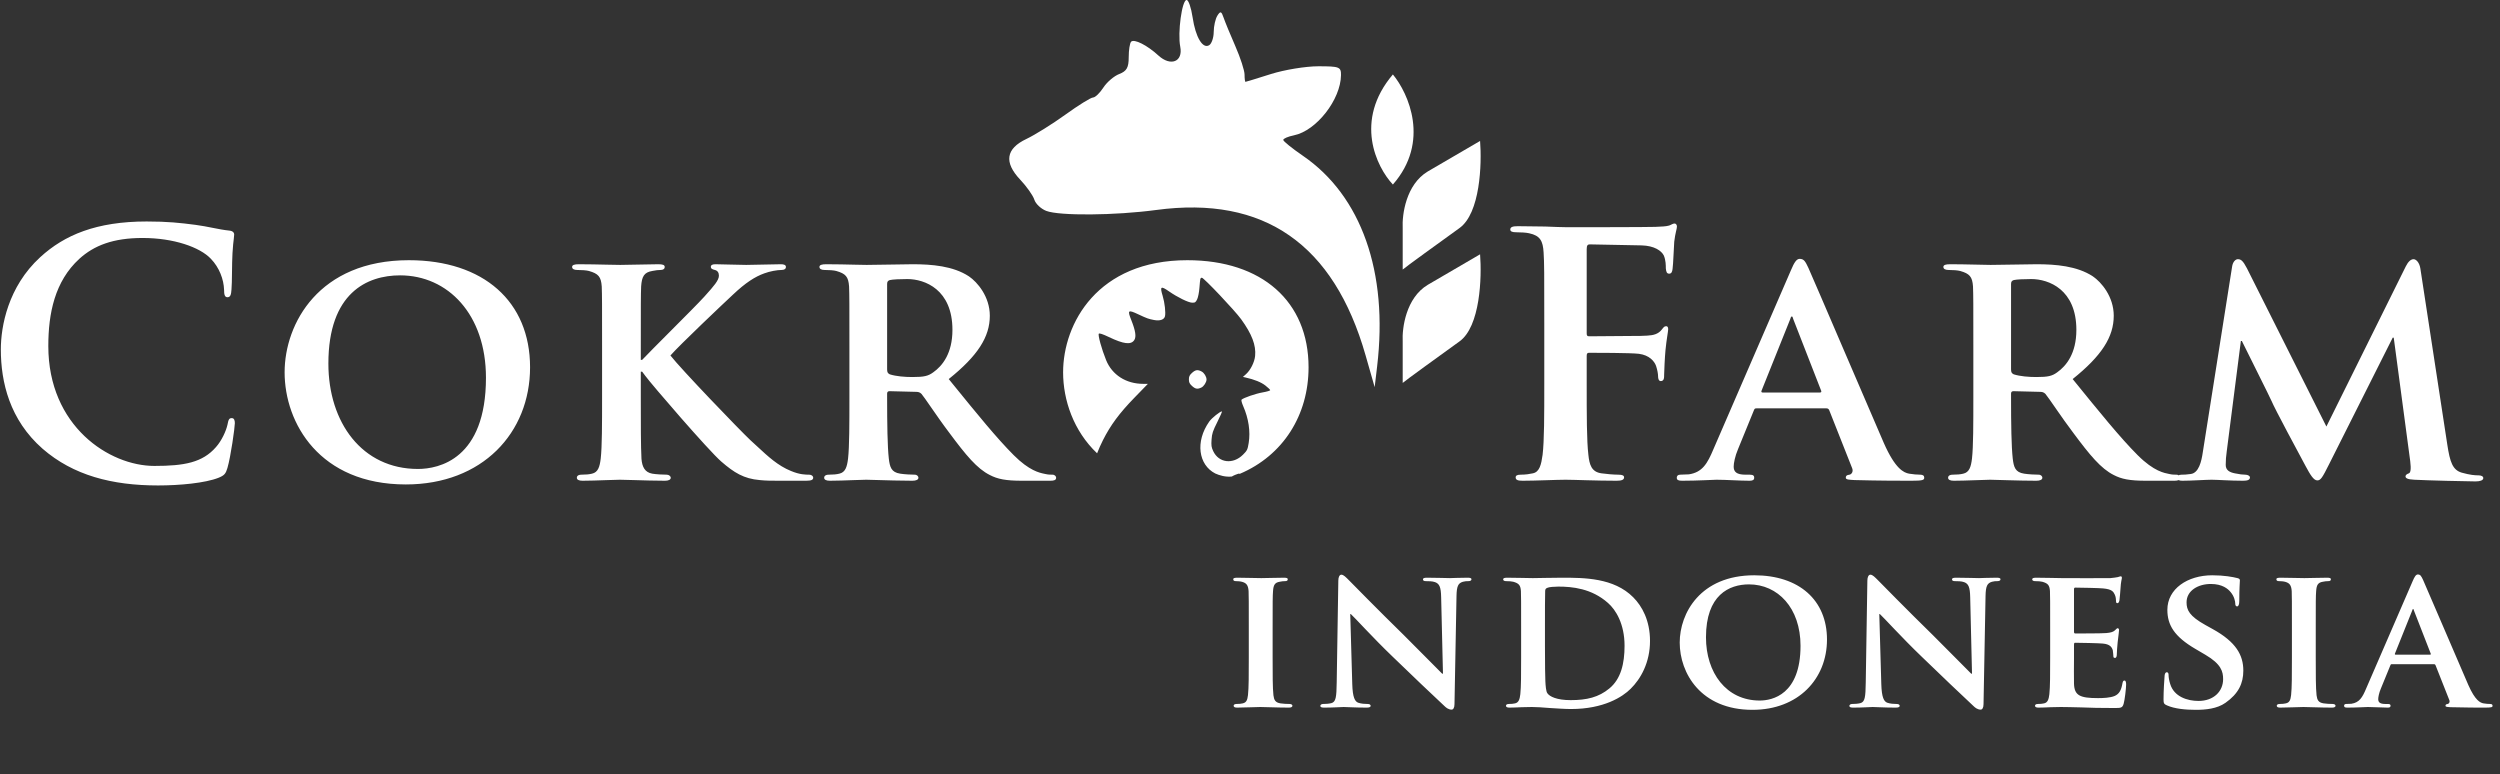 <svg width="297" height="92" viewBox="0 0 297 92" fill="none" xmlns="http://www.w3.org/2000/svg">
<rect x="0" y="0" width="297" height="92" fill="#333333" stroke="none"/>
<path d="M188.5 42.272V45.512C188.5 49.352 188.5 52.352 188.7 54.032C188.82 55.192 189.06 56.072 190.26 56.232C190.82 56.312 191.7 56.392 192.26 56.392C192.78 56.392 192.94 56.512 192.94 56.712C192.94 56.992 192.66 57.112 192.06 57.112C189.54 57.112 187.02 56.992 185.98 56.992C184.94 56.992 182.42 57.112 180.9 57.112C180.34 57.112 180.06 57.032 180.06 56.712C180.06 56.512 180.22 56.392 180.66 56.392C181.26 56.392 181.74 56.312 182.1 56.232C182.9 56.072 183.1 55.192 183.26 54.032C183.46 52.352 183.46 49.352 183.46 45.512V38.472C183.46 32.392 183.46 31.272 183.38 29.992C183.3 28.632 182.98 27.992 181.66 27.712C181.34 27.632 180.66 27.592 180.1 27.592C179.7 27.592 179.42 27.512 179.42 27.272C179.42 26.952 179.74 26.872 180.34 26.872C181.38 26.872 182.54 26.912 183.58 26.912C184.62 26.952 185.54 26.992 186.1 26.992C187.62 26.992 195.74 26.992 196.66 26.952C197.42 26.912 197.9 26.912 198.3 26.792C198.54 26.712 198.74 26.552 198.94 26.552C199.1 26.552 199.22 26.712 199.22 26.912C199.22 27.192 199.02 27.672 198.9 28.712C198.86 29.112 198.78 31.472 198.7 31.952C198.66 32.272 198.58 32.512 198.3 32.512C198.02 32.512 197.94 32.312 197.9 31.872C197.9 31.552 197.9 30.912 197.66 30.352C197.38 29.792 196.54 29.192 195.02 29.152L188.86 29.032C188.62 29.032 188.5 29.152 188.5 29.592V39.592C188.5 39.832 188.54 39.952 188.78 39.952L193.9 39.912C194.58 39.912 195.14 39.912 195.7 39.872C196.46 39.832 197.02 39.672 197.42 39.152C197.62 38.912 197.7 38.752 197.94 38.752C198.1 38.752 198.18 38.872 198.18 39.112C198.18 39.352 197.98 40.352 197.86 41.592C197.78 42.392 197.7 44.232 197.7 44.512C197.7 44.872 197.7 45.272 197.3 45.272C197.06 45.272 196.98 44.992 196.98 44.712C196.98 44.432 196.9 43.952 196.74 43.472C196.54 42.912 195.94 42.192 194.7 42.032C193.7 41.912 189.46 41.912 188.78 41.912C188.58 41.912 188.5 41.992 188.5 42.272ZM216.96 48.512H208.68C208.48 48.512 208.44 48.552 208.36 48.752L206.48 53.352C206.12 54.192 205.96 55.032 205.96 55.432C205.96 56.032 206.28 56.392 207.36 56.392H207.88C208.32 56.392 208.4 56.552 208.4 56.752C208.4 57.032 208.2 57.112 207.84 57.112C206.68 57.112 205.04 56.992 203.92 56.992C203.56 56.992 201.68 57.112 199.84 57.112C199.4 57.112 199.2 57.032 199.2 56.752C199.2 56.552 199.32 56.392 199.6 56.392C199.92 56.392 200.32 56.352 200.64 56.352C202.24 56.112 202.84 55.072 203.56 53.352L212.76 32.112C213.16 31.152 213.44 30.752 213.8 30.752C214.32 30.752 214.48 31.072 214.84 31.832C215.68 33.712 221.56 47.472 223.8 52.632C225.16 55.712 226.16 56.152 226.8 56.272C227.32 56.352 227.72 56.392 228.12 56.392C228.44 56.392 228.6 56.512 228.6 56.752C228.6 57.032 228.4 57.112 227.08 57.112C225.84 57.112 223.28 57.112 220.32 57.032C219.68 56.992 219.28 56.992 219.28 56.752C219.28 56.552 219.36 56.432 219.72 56.392C219.96 56.352 220.2 56.032 220.04 55.632L217.32 48.752C217.24 48.552 217.12 48.512 216.96 48.512ZM209.4 46.632H216.2C216.36 46.632 216.4 46.552 216.36 46.432L213.04 37.912C213 37.792 212.96 37.592 212.88 37.592C212.76 37.592 212.72 37.792 212.68 37.912L209.28 46.392C209.2 46.552 209.28 46.632 209.4 46.632ZM234.433 47.232V41.232C234.433 36.072 234.433 35.112 234.393 34.032C234.313 32.872 233.993 32.512 232.873 32.192C232.593 32.112 231.993 32.072 231.473 32.072C231.113 32.072 230.873 31.952 230.873 31.712C230.873 31.472 231.153 31.392 231.673 31.392C233.513 31.392 235.753 31.472 236.473 31.472C237.673 31.472 240.873 31.392 241.953 31.392C244.193 31.392 246.753 31.592 248.633 32.832C249.633 33.512 251.113 35.232 251.113 37.512C251.113 40.032 249.673 42.272 246.233 45.032C249.353 48.872 251.833 51.952 253.953 54.072C255.913 56.032 257.153 56.192 257.713 56.312C258.073 56.392 258.273 56.392 258.553 56.392C258.833 56.392 258.993 56.592 258.993 56.752C258.993 57.032 258.753 57.112 258.313 57.112H254.953C252.993 57.112 252.033 56.912 251.113 56.432C249.593 55.672 248.273 54.072 246.313 51.432C244.913 49.592 243.433 47.312 242.993 46.792C242.793 46.592 242.593 46.552 242.353 46.552L239.193 46.472C239.033 46.472 238.913 46.552 238.913 46.752V47.232C238.913 50.392 238.953 53.032 239.113 54.472C239.233 55.472 239.393 56.112 240.473 56.272C240.993 56.352 241.753 56.392 242.193 56.392C242.473 56.392 242.633 56.592 242.633 56.752C242.633 56.992 242.353 57.112 241.913 57.112C239.873 57.112 236.953 56.992 236.433 56.992C235.753 56.992 233.513 57.112 232.113 57.112C231.673 57.112 231.433 56.992 231.433 56.752C231.433 56.592 231.553 56.392 231.993 56.392C232.513 56.392 232.913 56.352 233.233 56.272C233.953 56.112 234.153 55.472 234.273 54.472C234.433 53.032 234.433 50.352 234.433 47.232ZM238.913 33.752V43.872C238.913 44.232 238.993 44.352 239.233 44.472C239.993 44.712 241.033 44.792 241.913 44.792C243.313 44.792 243.793 44.672 244.393 44.232C245.473 43.472 246.673 41.992 246.673 39.192C246.673 34.392 243.393 33.152 241.313 33.152C240.433 33.152 239.593 33.192 239.233 33.272C238.993 33.352 238.913 33.472 238.913 33.752ZM261.695 53.712L265.175 31.672C265.255 31.112 265.575 30.792 265.855 30.792C266.215 30.792 266.455 30.952 266.935 31.872L276.375 50.672L285.815 31.632C286.095 31.072 286.415 30.792 286.735 30.792C287.015 30.792 287.415 31.152 287.535 31.872L290.735 52.792C291.055 54.912 291.375 55.832 292.455 56.152C293.455 56.432 294.015 56.472 294.455 56.472C294.775 56.472 295.015 56.592 295.015 56.792C295.015 57.072 294.615 57.192 294.095 57.192C293.215 57.192 288.215 57.072 286.815 56.992C285.975 56.952 285.775 56.792 285.775 56.592C285.775 56.432 285.935 56.312 286.175 56.232C286.375 56.152 286.455 55.752 286.335 54.792L284.375 40.112H284.255L276.695 55.152C275.895 56.752 275.695 57.072 275.295 57.072C274.855 57.072 274.455 56.392 273.895 55.352C273.055 53.792 270.255 48.592 269.855 47.632C269.575 46.992 267.495 42.872 266.335 40.512H266.215L264.535 53.632C264.455 54.232 264.415 54.672 264.415 55.232C264.415 55.872 264.895 56.112 265.495 56.232C266.095 56.352 266.415 56.392 266.735 56.392C267.055 56.392 267.295 56.552 267.295 56.712C267.295 57.032 266.975 57.112 266.455 57.112C264.975 57.112 263.375 56.992 262.735 56.992C262.055 56.992 260.375 57.112 259.255 57.112C258.895 57.112 258.615 57.032 258.615 56.712C258.615 56.552 258.815 56.392 259.175 56.392C259.455 56.392 259.695 56.392 260.255 56.312C261.215 56.192 261.535 54.832 261.695 53.712Z" fill="white"/>
<path d="M148.356 78.136V74.536C148.356 71.44 148.356 70.864 148.332 70.216C148.284 69.52 148.068 69.28 147.612 69.136C147.372 69.064 147.108 69.04 146.844 69.04C146.628 69.04 146.508 68.992 146.508 68.8C146.508 68.68 146.676 68.632 147.012 68.632C147.804 68.632 149.244 68.68 149.844 68.68C150.372 68.68 151.74 68.632 152.556 68.632C152.82 68.632 152.988 68.68 152.988 68.8C152.988 68.992 152.868 69.04 152.652 69.04C152.436 69.04 152.268 69.064 152.028 69.112C151.452 69.208 151.284 69.496 151.236 70.216C151.188 70.864 151.188 71.44 151.188 74.536V78.136C151.188 80.104 151.188 81.736 151.284 82.6C151.356 83.152 151.5 83.464 152.124 83.56C152.412 83.608 152.892 83.632 153.204 83.632C153.444 83.632 153.54 83.752 153.54 83.848C153.54 83.992 153.372 84.064 153.132 84.064C151.74 84.064 150.3 83.992 149.724 83.992C149.244 83.992 147.804 84.064 146.964 84.064C146.7 84.064 146.556 83.992 146.556 83.848C146.556 83.752 146.628 83.632 146.892 83.632C147.204 83.632 147.444 83.608 147.636 83.56C148.068 83.464 148.188 83.176 148.26 82.576C148.356 81.736 148.356 80.104 148.356 78.136ZM160.409 72.952L160.649 81.28C160.697 82.864 160.961 83.344 161.369 83.488C161.729 83.608 162.137 83.632 162.473 83.632C162.713 83.632 162.833 83.728 162.833 83.848C162.833 84.016 162.641 84.064 162.353 84.064C160.985 84.064 160.001 83.992 159.617 83.992C159.425 83.992 158.417 84.064 157.337 84.064C157.049 84.064 156.857 84.04 156.857 83.848C156.857 83.728 157.001 83.632 157.193 83.632C157.481 83.632 157.865 83.608 158.153 83.536C158.705 83.392 158.777 82.84 158.801 81.064L158.993 68.968C158.993 68.56 159.137 68.272 159.353 68.272C159.617 68.272 159.905 68.584 160.265 68.944C160.529 69.208 163.697 72.448 166.769 75.448C168.209 76.864 171.017 79.744 171.329 80.032H171.425L171.209 70.96C171.185 69.712 170.993 69.352 170.489 69.16C170.177 69.04 169.673 69.04 169.385 69.04C169.121 69.04 169.049 68.944 169.049 68.824C169.049 68.656 169.265 68.632 169.577 68.632C170.681 68.632 171.809 68.68 172.265 68.68C172.505 68.68 173.297 68.632 174.329 68.632C174.617 68.632 174.809 68.656 174.809 68.824C174.809 68.944 174.689 69.04 174.449 69.04C174.233 69.04 174.065 69.04 173.801 69.112C173.225 69.28 173.057 69.64 173.033 70.792L172.793 83.656C172.793 84.112 172.625 84.304 172.457 84.304C172.097 84.304 171.809 84.088 171.593 83.872C170.273 82.648 167.633 80.128 165.425 77.992C163.121 75.784 160.889 73.312 160.481 72.952H160.409ZM180.709 78.136V74.536C180.709 71.44 180.709 70.864 180.685 70.216C180.637 69.52 180.445 69.304 179.773 69.112C179.605 69.064 179.245 69.04 178.933 69.04C178.717 69.04 178.573 68.968 178.573 68.824C178.573 68.68 178.741 68.632 179.053 68.632C180.157 68.632 181.501 68.68 182.101 68.68C182.749 68.68 184.261 68.632 185.533 68.632C188.173 68.632 191.725 68.632 194.029 70.96C195.085 72.016 196.021 73.72 196.021 76.144C196.021 78.712 194.917 80.656 193.717 81.832C192.757 82.792 190.525 84.232 186.637 84.232C185.869 84.232 184.957 84.16 184.117 84.112C183.277 84.04 182.509 83.992 181.981 83.992C181.741 83.992 181.285 84.016 180.781 84.016C180.277 84.04 179.749 84.064 179.317 84.064C179.053 84.064 178.909 83.992 178.909 83.848C178.909 83.752 178.981 83.632 179.245 83.632C179.557 83.632 179.797 83.608 179.989 83.56C180.421 83.464 180.541 83.08 180.613 82.48C180.709 81.616 180.709 80.008 180.709 78.136ZM183.541 74.224V76.792C183.541 78.952 183.565 80.512 183.589 80.92C183.613 81.424 183.661 82.144 183.829 82.36C184.093 82.744 184.933 83.176 186.589 83.176C188.509 83.176 189.925 82.84 191.197 81.784C192.565 80.656 192.997 78.832 192.997 76.72C192.997 74.128 191.965 72.448 191.029 71.632C189.085 69.904 186.781 69.688 185.125 69.688C184.693 69.688 183.997 69.736 183.829 69.832C183.637 69.904 183.565 70 183.565 70.24C183.541 70.936 183.541 72.616 183.541 74.224ZM208.19 84.328C202.046 84.328 199.55 79.96 199.55 76.336C199.55 72.856 201.998 68.344 208.406 68.344C213.734 68.344 217.046 71.296 217.046 75.976C217.046 80.656 213.638 84.328 208.19 84.328ZM209.054 83.224C210.542 83.224 213.902 82.528 213.902 76.72C213.902 72.208 211.19 69.424 207.782 69.424C205.43 69.424 202.67 70.672 202.67 75.712C202.67 79.912 205.07 83.224 209.054 83.224ZM223.259 72.952L223.499 81.28C223.547 82.864 223.811 83.344 224.219 83.488C224.579 83.608 224.987 83.632 225.323 83.632C225.563 83.632 225.683 83.728 225.683 83.848C225.683 84.016 225.491 84.064 225.203 84.064C223.835 84.064 222.851 83.992 222.467 83.992C222.275 83.992 221.267 84.064 220.187 84.064C219.899 84.064 219.707 84.04 219.707 83.848C219.707 83.728 219.851 83.632 220.043 83.632C220.331 83.632 220.715 83.608 221.003 83.536C221.555 83.392 221.627 82.84 221.651 81.064L221.843 68.968C221.843 68.56 221.987 68.272 222.203 68.272C222.467 68.272 222.755 68.584 223.115 68.944C223.379 69.208 226.547 72.448 229.619 75.448C231.059 76.864 233.867 79.744 234.179 80.032H234.275L234.059 70.96C234.035 69.712 233.843 69.352 233.339 69.16C233.027 69.04 232.523 69.04 232.235 69.04C231.971 69.04 231.899 68.944 231.899 68.824C231.899 68.656 232.115 68.632 232.427 68.632C233.531 68.632 234.659 68.68 235.115 68.68C235.355 68.68 236.147 68.632 237.179 68.632C237.467 68.632 237.659 68.656 237.659 68.824C237.659 68.944 237.539 69.04 237.299 69.04C237.083 69.04 236.915 69.04 236.651 69.112C236.075 69.28 235.907 69.64 235.883 70.792L235.643 83.656C235.643 84.112 235.475 84.304 235.307 84.304C234.947 84.304 234.659 84.088 234.443 83.872C233.123 82.648 230.483 80.128 228.275 77.992C225.971 75.784 223.739 73.312 223.331 72.952H223.259ZM243.559 78.136V74.536C243.559 71.44 243.559 70.864 243.535 70.216C243.487 69.52 243.295 69.304 242.623 69.112C242.455 69.064 242.095 69.04 241.783 69.04C241.567 69.04 241.423 68.968 241.423 68.824C241.423 68.68 241.591 68.632 241.903 68.632C243.007 68.632 244.351 68.68 244.951 68.68C245.623 68.68 250.303 68.704 250.711 68.68C251.095 68.656 251.431 68.584 251.599 68.56C251.719 68.536 251.839 68.464 251.935 68.464C252.055 68.464 252.079 68.56 252.079 68.656C252.079 68.8 251.959 69.04 251.911 69.976C251.887 70.192 251.839 71.08 251.791 71.32C251.767 71.416 251.719 71.656 251.551 71.656C251.407 71.656 251.383 71.56 251.383 71.392C251.383 71.248 251.359 70.888 251.239 70.648C251.071 70.288 250.903 70 249.847 69.904C249.487 69.856 246.967 69.808 246.535 69.808C246.439 69.808 246.391 69.88 246.391 70V75.04C246.391 75.16 246.415 75.256 246.535 75.256C247.015 75.256 249.751 75.256 250.231 75.208C250.735 75.16 251.023 75.088 251.239 74.896C251.407 74.752 251.479 74.632 251.575 74.632C251.671 74.632 251.743 74.728 251.743 74.848C251.743 74.968 251.695 75.304 251.575 76.336C251.527 76.744 251.479 77.56 251.479 77.704C251.479 77.872 251.455 78.16 251.263 78.16C251.119 78.16 251.071 78.088 251.071 77.992C251.047 77.776 251.047 77.512 250.999 77.248C250.879 76.84 250.615 76.528 249.823 76.456C249.439 76.408 247.039 76.36 246.511 76.36C246.415 76.36 246.391 76.456 246.391 76.576V78.208C246.391 78.904 246.367 80.632 246.391 81.232C246.439 82.624 247.087 82.936 249.247 82.936C249.799 82.936 250.687 82.912 251.239 82.672C251.767 82.432 252.007 82 252.151 81.16C252.199 80.944 252.247 80.848 252.391 80.848C252.559 80.848 252.583 81.112 252.583 81.328C252.583 81.784 252.415 83.176 252.295 83.584C252.151 84.112 251.959 84.112 251.167 84.112C249.583 84.112 248.311 84.088 247.279 84.04C246.247 84.016 245.455 83.992 244.831 83.992C244.591 83.992 244.135 84.016 243.631 84.016C243.127 84.04 242.599 84.064 242.167 84.064C241.903 84.064 241.759 83.992 241.759 83.848C241.759 83.752 241.831 83.632 242.095 83.632C242.407 83.632 242.647 83.608 242.839 83.56C243.271 83.464 243.391 83.08 243.463 82.48C243.559 81.616 243.559 80.008 243.559 78.136ZM260.867 84.328C259.643 84.328 258.347 84.208 257.435 83.8C257.099 83.656 257.027 83.56 257.027 83.104C257.027 82 257.123 80.728 257.147 80.392C257.147 80.08 257.243 79.864 257.411 79.864C257.603 79.864 257.627 80.056 257.627 80.2C257.627 80.464 257.699 80.896 257.819 81.256C258.275 82.768 259.859 83.272 261.179 83.272C263.003 83.272 264.107 82.12 264.107 80.68C264.107 79.792 263.891 78.904 262.019 77.8L260.795 77.08C258.299 75.616 257.483 74.248 257.483 72.448C257.483 69.952 259.883 68.344 262.811 68.344C264.179 68.344 265.259 68.536 265.811 68.68C266.003 68.728 266.099 68.8 266.099 68.944C266.099 69.208 266.027 69.784 266.027 71.392C266.027 71.824 265.931 72.04 265.763 72.04C265.619 72.04 265.547 71.92 265.547 71.68C265.547 71.488 265.451 70.864 264.995 70.336C264.683 69.952 264.011 69.376 262.643 69.376C261.131 69.376 259.763 70.168 259.763 71.56C259.763 72.472 260.099 73.192 261.995 74.248L262.859 74.728C265.643 76.264 266.507 77.824 266.507 79.672C266.507 81.184 265.931 82.408 264.395 83.488C263.387 84.208 261.995 84.328 260.867 84.328ZM272.279 78.136V74.536C272.279 71.44 272.279 70.864 272.255 70.216C272.207 69.52 271.991 69.28 271.535 69.136C271.295 69.064 271.031 69.04 270.767 69.04C270.551 69.04 270.431 68.992 270.431 68.8C270.431 68.68 270.599 68.632 270.935 68.632C271.727 68.632 273.167 68.68 273.767 68.68C274.295 68.68 275.663 68.632 276.479 68.632C276.743 68.632 276.911 68.68 276.911 68.8C276.911 68.992 276.791 69.04 276.575 69.04C276.359 69.04 276.191 69.064 275.951 69.112C275.375 69.208 275.207 69.496 275.159 70.216C275.111 70.864 275.111 71.44 275.111 74.536V78.136C275.111 80.104 275.111 81.736 275.207 82.6C275.279 83.152 275.423 83.464 276.047 83.56C276.335 83.608 276.815 83.632 277.127 83.632C277.367 83.632 277.463 83.752 277.463 83.848C277.463 83.992 277.295 84.064 277.055 84.064C275.663 84.064 274.223 83.992 273.647 83.992C273.167 83.992 271.727 84.064 270.887 84.064C270.623 84.064 270.479 83.992 270.479 83.848C270.479 83.752 270.551 83.632 270.815 83.632C271.127 83.632 271.367 83.608 271.559 83.56C271.991 83.464 272.111 83.176 272.183 82.576C272.279 81.736 272.279 80.104 272.279 78.136ZM289.133 78.904H284.165C284.045 78.904 284.021 78.928 283.973 79.048L282.845 81.808C282.629 82.312 282.533 82.816 282.533 83.056C282.533 83.416 282.725 83.632 283.373 83.632H283.685C283.949 83.632 283.997 83.728 283.997 83.848C283.997 84.016 283.877 84.064 283.661 84.064C282.965 84.064 281.981 83.992 281.309 83.992C281.093 83.992 279.965 84.064 278.861 84.064C278.597 84.064 278.477 84.016 278.477 83.848C278.477 83.728 278.549 83.632 278.717 83.632C278.909 83.632 279.149 83.608 279.341 83.608C280.301 83.464 280.661 82.84 281.093 81.808L286.613 69.064C286.853 68.488 287.021 68.248 287.237 68.248C287.549 68.248 287.645 68.44 287.861 68.896C288.365 70.024 291.893 78.28 293.237 81.376C294.053 83.224 294.653 83.488 295.037 83.56C295.349 83.608 295.589 83.632 295.829 83.632C296.021 83.632 296.117 83.704 296.117 83.848C296.117 84.016 295.997 84.064 295.205 84.064C294.461 84.064 292.925 84.064 291.149 84.016C290.765 83.992 290.525 83.992 290.525 83.848C290.525 83.728 290.573 83.656 290.789 83.632C290.933 83.608 291.077 83.416 290.981 83.176L289.349 79.048C289.301 78.928 289.229 78.904 289.133 78.904ZM284.597 77.776H288.677C288.773 77.776 288.797 77.728 288.773 77.656L286.781 72.544C286.757 72.472 286.733 72.352 286.685 72.352C286.613 72.352 286.589 72.472 286.565 72.544L284.525 77.632C284.477 77.728 284.525 77.776 284.597 77.776Z" fill="white"/>
<path fill-rule="evenodd" clip-rule="evenodd" d="M141.681 2.058C142.031 4.421 142.883 5.849 143.654 5.368C143.945 5.186 144.186 4.476 144.19 3.79C144.194 3.104 144.389 2.235 144.624 1.86C144.982 1.289 145.102 1.326 145.362 2.092C145.533 2.595 146.163 4.126 146.763 5.496C147.362 6.866 147.853 8.378 147.853 8.857C147.853 9.336 147.904 9.726 147.967 9.723C148.031 9.719 149.391 9.302 150.99 8.795C152.59 8.289 155.118 7.874 156.61 7.874C159.119 7.874 159.32 7.952 159.311 8.917C159.283 11.83 156.384 15.539 153.714 16.078C153.013 16.22 152.446 16.466 152.452 16.625C152.458 16.785 153.507 17.63 154.782 18.505C161.736 23.273 164.933 32.334 163.605 43.508L163.31 45.992L162.232 42.218C158.453 28.987 150.156 23.224 137.363 24.945C132.477 25.603 125.866 25.658 124.297 25.055C123.671 24.815 123.032 24.213 122.877 23.718C122.721 23.223 121.969 22.157 121.204 21.348C119.25 19.281 119.492 17.668 121.93 16.512C122.936 16.035 125.027 14.73 126.576 13.614C128.124 12.496 129.599 11.583 129.853 11.583C130.107 11.583 130.659 11.052 131.08 10.403C131.501 9.755 132.35 9.029 132.968 8.792C133.852 8.453 134.091 8.029 134.091 6.804C134.091 5.947 134.221 5.115 134.38 4.954C134.74 4.591 136.29 5.374 137.607 6.585C139.075 7.935 140.568 7.339 140.213 5.545C139.885 3.891 140.418 -0.008 140.972 -0.008C141.193 -0.008 141.512 0.922 141.681 2.058Z" fill="white"/>
<path fill-rule="evenodd" clip-rule="evenodd" d="M18.78 57.672C13.3 57.672 8.7 56.472 5.06 53.312C1.14 49.872 0.1 45.392 0.1 41.512C0.1 38.792 0.94 34.072 4.78 30.552C7.66 27.912 11.46 26.312 17.42 26.312C19.9 26.312 21.38 26.472 23.22 26.712C23.95 26.808 24.625 26.941 25.262 27.067L25.262 27.067L25.262 27.067L25.262 27.067C25.951 27.203 26.596 27.33 27.22 27.392C27.66 27.432 27.82 27.632 27.82 27.872C27.82 27.998 27.801 28.15 27.774 28.372C27.732 28.714 27.668 29.225 27.62 30.072C27.581 30.716 27.57 31.57 27.561 32.369V32.369V32.369V32.369V32.369V32.369V32.369V32.369C27.55 33.206 27.541 33.983 27.5 34.392C27.46 34.992 27.38 35.312 27.02 35.312C26.7 35.312 26.62 34.992 26.62 34.432C26.58 33.192 26.06 31.792 25.06 30.752C23.74 29.352 20.62 28.272 16.94 28.272C13.46 28.272 11.18 29.152 9.42 30.752C6.5 33.432 5.74 37.232 5.74 41.112C5.74 50.632 12.98 55.352 18.34 55.352C21.9 55.352 24.06 54.952 25.66 53.112C26.34 52.352 26.86 51.192 27.02 50.472C27.14 49.832 27.22 49.672 27.54 49.672C27.82 49.672 27.9 49.952 27.9 50.272C27.9 50.752 27.42 54.232 27.02 55.592C26.82 56.272 26.66 56.472 25.98 56.752C24.38 57.392 21.34 57.672 18.78 57.672ZM48.212 57.552C37.972 57.552 33.812 50.272 33.812 44.232C33.812 38.432 37.892 30.912 48.572 30.912C57.452 30.912 62.972 35.832 62.972 43.632C62.972 51.432 57.292 57.552 48.212 57.552ZM49.652 55.712C52.132 55.712 57.732 54.552 57.732 44.872C57.732 37.352 53.212 32.712 47.532 32.712C43.612 32.712 39.012 34.792 39.012 43.192C39.012 50.192 43.012 55.712 49.652 55.712ZM76.127 41.229V42.752H76.287C76.824 42.18 78.144 40.855 79.533 39.462C81.25 37.74 83.072 35.913 83.647 35.272L83.866 35.027C84.756 34.034 85.407 33.307 85.407 32.752C85.407 32.392 85.247 32.152 84.927 32.072C84.607 31.992 84.447 31.912 84.447 31.712C84.447 31.472 84.647 31.392 85.007 31.392C85.365 31.392 85.98 31.41 86.631 31.429C87.362 31.45 88.139 31.472 88.647 31.472C89.187 31.472 89.947 31.452 90.707 31.432C91.467 31.412 92.227 31.392 92.767 31.392C93.127 31.392 93.367 31.472 93.367 31.712C93.367 31.952 93.167 32.072 92.847 32.072C92.327 32.072 91.447 32.232 90.807 32.472C89.687 32.872 88.567 33.592 87.087 34.992C85.967 36.032 80.727 40.992 79.647 42.232C80.887 43.832 87.807 51.032 89.167 52.312C89.449 52.565 89.725 52.821 89.998 53.074L89.999 53.075C91.236 54.224 92.427 55.33 93.967 55.952C95.007 56.392 95.727 56.392 96.127 56.392C96.407 56.392 96.607 56.552 96.607 56.752C96.607 56.992 96.407 57.112 95.767 57.112H92.687C91.647 57.112 91.007 57.112 90.247 57.032C88.367 56.872 87.207 56.152 85.687 54.832C84.167 53.512 77.407 45.672 76.647 44.632L76.287 44.152H76.127V47.233C76.127 50.353 76.127 53.032 76.207 54.512C76.287 55.472 76.607 56.112 77.487 56.272C77.967 56.352 78.767 56.392 79.207 56.392C79.487 56.392 79.687 56.592 79.687 56.752C79.687 56.992 79.407 57.112 79.007 57.112C77.834 57.112 76.459 57.069 75.356 57.035C74.617 57.011 74 56.992 73.647 56.992C73.303 56.992 72.692 57.014 71.997 57.04L71.995 57.04C71.074 57.073 70.004 57.112 69.207 57.112C68.767 57.112 68.527 56.992 68.527 56.752C68.527 56.592 68.647 56.392 69.087 56.392C69.607 56.392 70.007 56.352 70.327 56.272C71.047 56.112 71.247 55.472 71.367 54.472C71.527 53.032 71.527 50.352 71.527 47.232V41.232C71.527 36.072 71.527 35.112 71.487 34.032C71.407 32.872 71.087 32.512 69.967 32.192C69.687 32.112 69.087 32.072 68.567 32.072C68.207 32.072 67.967 31.952 67.967 31.712C67.967 31.472 68.247 31.392 68.767 31.392C69.865 31.392 71.106 31.421 72.107 31.444C72.782 31.459 73.349 31.472 73.687 31.472C74.073 31.472 74.815 31.455 75.616 31.437C76.557 31.416 77.581 31.392 78.207 31.392C78.727 31.392 78.967 31.472 78.967 31.712C78.967 31.952 78.767 32.072 78.487 32.072C78.146 32.072 77.948 32.108 77.553 32.18L77.487 32.192C76.527 32.352 76.247 32.832 76.167 34.032C76.127 35.112 76.127 36.072 76.127 41.229ZM100.91 41.232C100.91 36.072 100.91 35.112 100.87 34.032C100.79 32.872 100.47 32.512 99.35 32.192C99.07 32.112 98.47 32.072 97.95 32.072C97.59 32.072 97.35 31.952 97.35 31.712C97.35 31.472 97.63 31.392 98.15 31.392C99.282 31.392 100.565 31.422 101.553 31.446C102.171 31.46 102.673 31.472 102.95 31.472C103.566 31.472 104.708 31.451 105.821 31.431C106.876 31.411 107.904 31.392 108.43 31.392C110.67 31.392 113.23 31.592 115.11 32.832C116.11 33.512 117.59 35.232 117.59 37.512C117.59 40.032 116.15 42.272 112.71 45.032L113.186 45.618C116.084 49.186 118.419 52.061 120.43 54.072C122.279 55.921 123.488 56.168 124.089 56.291L124.143 56.302L124.19 56.312C124.55 56.392 124.75 56.392 125.03 56.392C125.31 56.392 125.47 56.592 125.47 56.752C125.47 57.032 125.23 57.112 124.79 57.112H121.43C119.47 57.112 118.51 56.912 117.59 56.432C116.07 55.672 114.75 54.072 112.79 51.432C112.011 50.409 111.208 49.25 110.573 48.333C110.066 47.601 109.665 47.023 109.47 46.792C109.27 46.592 109.07 46.552 108.83 46.552L105.67 46.472C105.51 46.472 105.39 46.552 105.39 46.752V47.232C105.39 50.392 105.43 53.032 105.59 54.472C105.71 55.472 105.87 56.112 106.95 56.272C107.47 56.352 108.23 56.392 108.67 56.392C108.95 56.392 109.11 56.592 109.11 56.752C109.11 56.992 108.83 57.112 108.39 57.112C107.035 57.112 105.291 57.059 104.121 57.024L104.12 57.024C103.529 57.006 103.084 56.992 102.91 56.992C102.631 56.992 102.088 57.012 101.449 57.036C100.532 57.071 99.415 57.112 98.59 57.112C98.15 57.112 97.91 56.992 97.91 56.752C97.91 56.592 98.03 56.392 98.47 56.392C98.99 56.392 99.39 56.352 99.71 56.272C100.43 56.112 100.63 55.472 100.75 54.472C100.91 53.032 100.91 50.352 100.91 47.233V41.232ZM105.39 33.752V43.872C105.39 44.232 105.47 44.352 105.71 44.472C106.47 44.712 107.51 44.792 108.39 44.792C109.79 44.792 110.27 44.672 110.87 44.232C111.95 43.472 113.15 41.992 113.15 39.192C113.15 34.392 109.87 33.152 107.79 33.152C106.91 33.152 106.07 33.192 105.71 33.272C105.47 33.352 105.39 33.472 105.39 33.752ZM130.335 53.853C127.538 51.202 126.297 47.532 126.297 44.232C126.297 38.432 130.377 30.912 141.057 30.912C149.937 30.912 155.457 35.832 155.457 43.632C155.457 49.318 152.438 54.111 147.285 56.292C147.187 56.234 147.071 56.281 146.744 56.412C146.597 56.471 146.453 56.544 146.343 56.612C145.6 56.693 144.872 56.479 144.367 56.247C142.382 55.228 141.969 52.473 143.664 50.074C143.955 49.662 144.944 48.87 145.167 48.87C145.214 48.87 144.968 49.436 144.622 50.128C144.077 51.215 143.983 51.501 143.933 52.22C143.884 52.923 143.915 53.138 144.131 53.596C144.795 55.002 146.48 55.202 147.671 54.014C148.165 53.521 148.216 53.416 148.346 52.614C148.564 51.264 148.332 49.709 147.695 48.254C147.521 47.857 147.441 47.535 147.501 47.478C147.739 47.255 149.182 46.759 150.013 46.615C150.504 46.53 150.903 46.411 150.9 46.352C150.896 46.292 150.64 46.044 150.33 45.802C149.83 45.41 149.009 45.078 147.974 44.848L147.659 44.778L148.036 44.439C148.566 43.962 149.033 43.026 149.107 42.292C149.235 41.024 148.727 39.689 147.446 37.922C146.681 36.868 143.011 32.992 142.777 32.992C142.704 32.992 142.625 33.058 142.601 33.138C142.577 33.218 142.527 33.7 142.49 34.209C142.454 34.718 142.334 35.323 142.225 35.552C142.049 35.92 141.977 35.968 141.617 35.958C141.165 35.945 139.889 35.319 138.876 34.614C137.899 33.934 137.78 34.019 138.124 35.149C138.368 35.953 138.504 37.149 138.398 37.58C138.3 37.98 137.788 38.151 137.096 38.016C136.413 37.883 136.287 37.837 135.229 37.342C133.999 36.765 133.921 36.833 134.405 38.049C134.899 39.292 135.006 40.004 134.758 40.392C134.376 40.989 133.505 40.888 131.73 40.038C131.011 39.694 130.618 39.564 130.542 39.642C130.408 39.78 130.868 41.457 131.404 42.779C132.117 44.539 133.776 45.601 135.816 45.601H136.369L134.753 47.264C132.981 49.088 131.935 50.502 131.029 52.295C130.78 52.788 130.533 53.347 130.335 53.853ZM142.749 44.133C143.059 44.297 143.335 44.746 143.335 45.087C143.335 45.41 143.014 45.904 142.712 46.045C142.254 46.259 142.005 46.215 141.606 45.849C141.317 45.584 141.24 45.421 141.24 45.075C141.24 44.729 141.317 44.566 141.606 44.302C142.015 43.927 142.286 43.887 142.749 44.133Z" fill="white"/>
<path d="M165.474 8.844C167.33 11.089 169.929 16.847 165.474 21.924C163.532 19.852 160.812 14.335 165.474 8.844Z" fill="white"/>
<path d="M166.64 27.104V32.024C166.847 31.817 171.215 28.657 173.373 27.104C175.86 25.342 176.05 19.463 175.834 16.744L169.618 20.37C167.028 21.924 166.553 25.506 166.64 27.104Z" fill="white"/>
<path d="M166.64 40.571V45.492C166.847 45.285 171.215 42.125 173.373 40.571C175.86 38.81 176.05 32.931 175.834 30.211L169.618 33.837C167.028 35.391 166.553 38.974 166.64 40.571Z" fill="white"/>
</svg>
